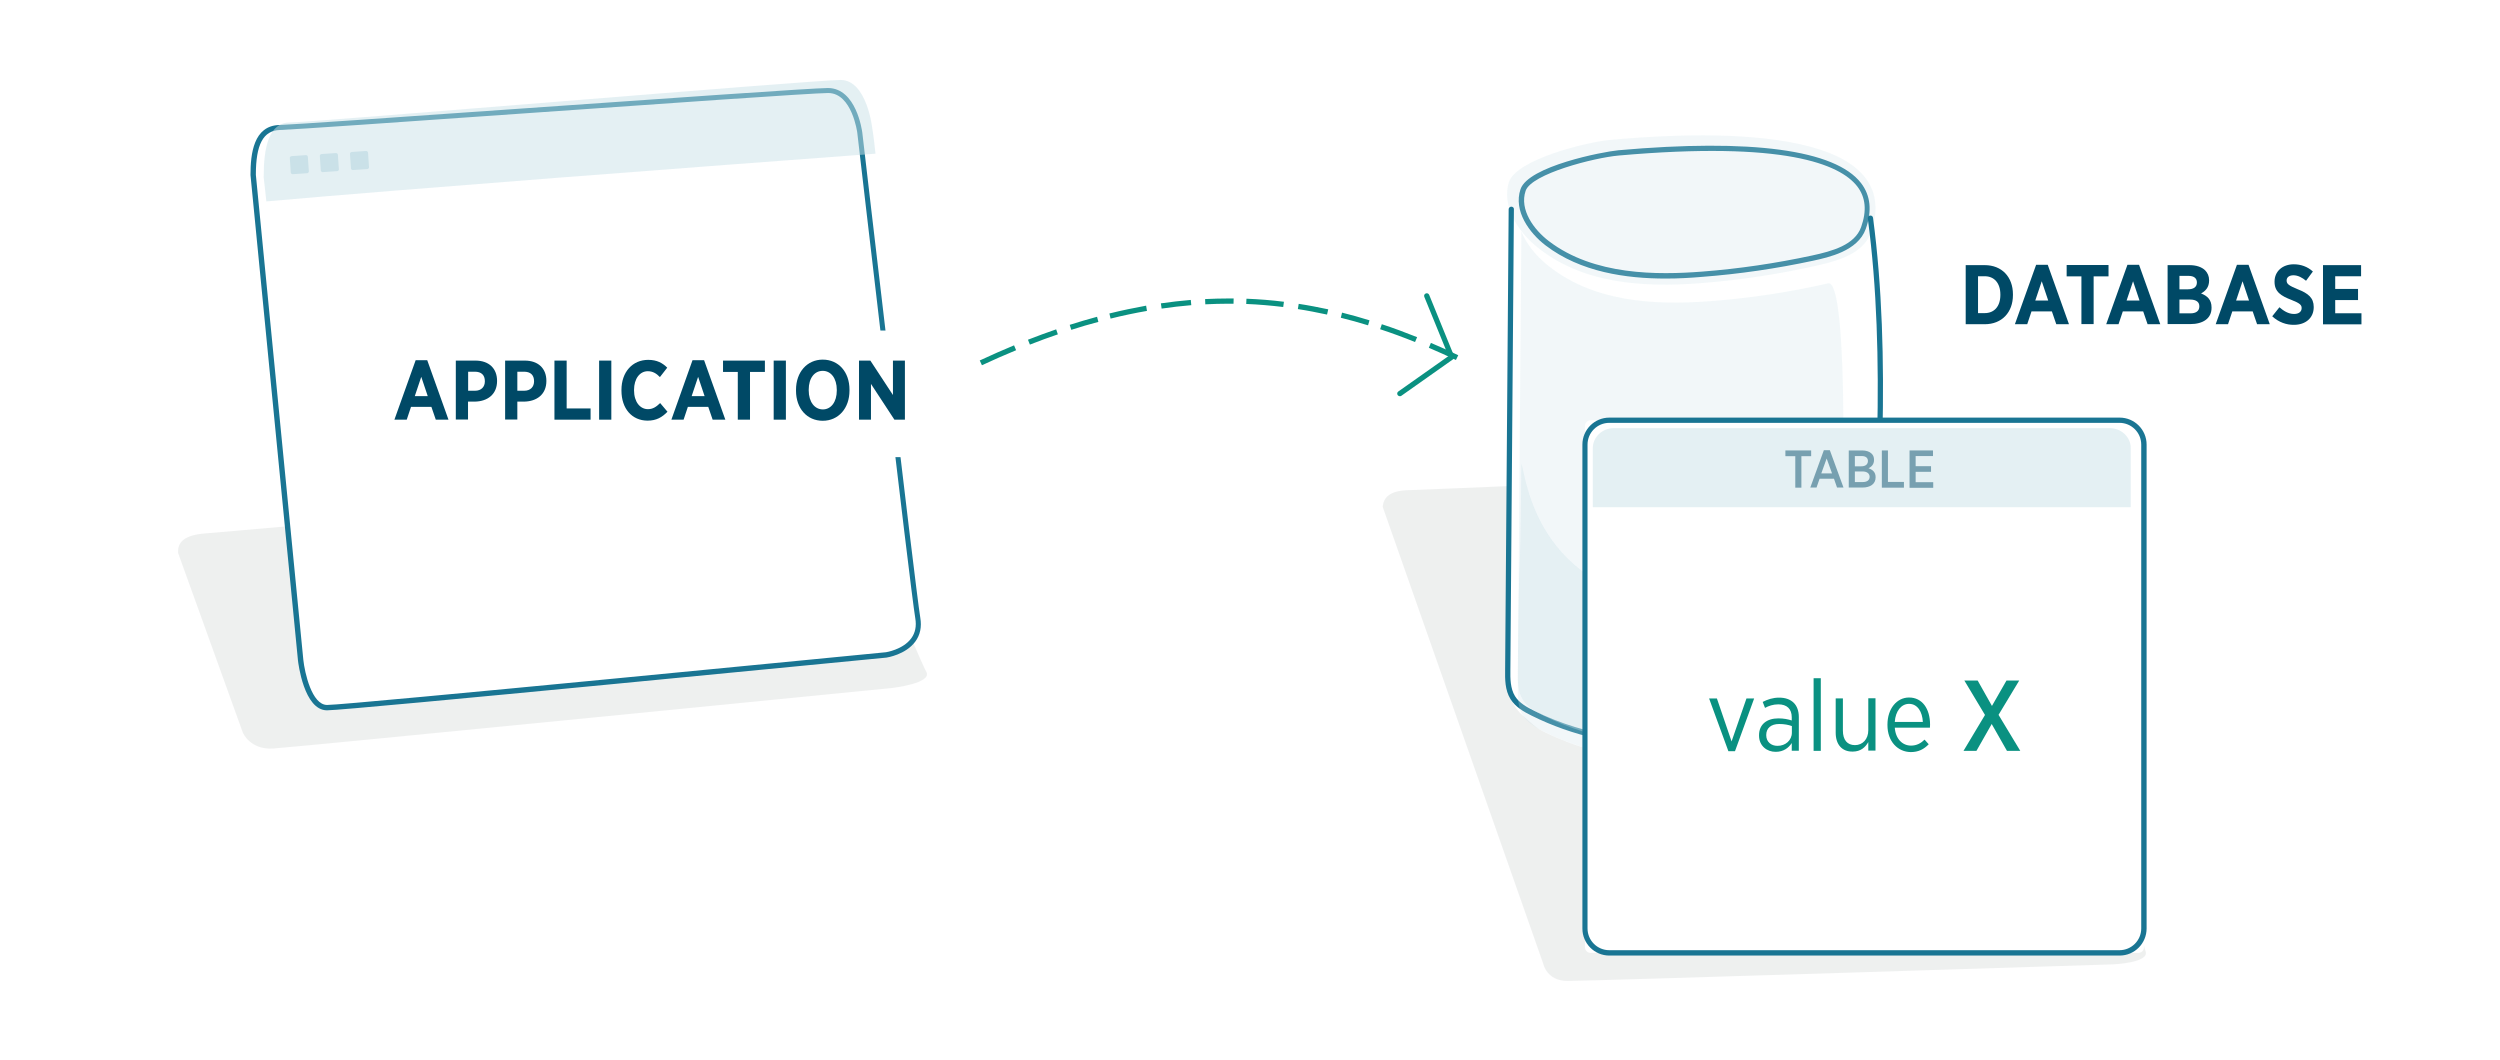<?xml version="1.0" encoding="utf-8"?>
<!-- Generator: Adobe Illustrator 23.0.3, SVG Export Plug-In . SVG Version: 6.00 Build 0)  -->
<svg version="1.1" id="a01" xmlns="http://www.w3.org/2000/svg" xmlns:xlink="http://www.w3.org/1999/xlink" x="0px" y="0px"
	 viewBox="0 0 2048 868" style="enable-background:new 0 0 2048 868;" xml:space="preserve">
<style type="text/css">
	.st0{fill:#FFFFFF;}
	.st1{opacity:0.5;}
	.st2{fill:#DEE1E0;}
	.st3{fill:#197593;}
	.st4{opacity:0.25;}
	.st5{fill:#CAE1E8;}
	.st6{opacity:0.35;}
	.st7{fill:#004966;}
	.st8{opacity:0.48;}
	.st9{fill:#0A9181;}
</style>
<rect class="st0" width="2048" height="868"/>
<g class="st1">
	<path class="st2" d="M1757.7,779.4c-3.3-9.2-32-141.2-32-141.2s-19.6-97.3-40.7-97.4c-11-0.1-108.3,68.6-230.1,46.4
		c-58.8,37-122.3,45.9-190.8,11.9c-6.3-3.1-11.2-8.2-16.6-12.9c-7.5-6.5-11.9-16-11.8-23.8c0.3-39.7,2.9-125.7,0-129.6v-34.6
		c0,0-78.2,3.3-80.6,3.3c-16.8,0.1-21.7,6.1-22.4,13.7l131.6,374.5c0,0,2.8,13.8,19.6,13.9c16.8,0.1,447.4-13.6,447.4-13.6
		S1761,788.7,1757.7,779.4z"/>
</g>
<g class="st1">
	<path class="st2" d="M145.9,453l53,147.1c0,0,5.8,14.3,24.9,13.1s507-49.6,507-49.6s33.4-3.8,28-13.3
		c-5.4-9.5-62.5-146.4-62.5-146.4s-5.6-12.7-29.6-11.1c-23.2,1.5-471.9,42.2-497.7,44.1C149.8,438.2,145.4,444.9,145.9,453z"/>
</g>
<g>
	<g>
		<g>
			<path class="st3" d="M1364.7,228.2c-32.5,0-69.9-5.2-98.6-27.2c-13.2-10.1-26.5-28.2-20.5-46c6.4-18.9,67.5-30.7,80.1-31.9l0,0
				c109-9.7,177.7-0.4,198.8,26.8c7.9,10.2,9.2,22.9,3.9,37.7c-6.5,18.1-30.4,23.2-43.2,26c-29.8,6.4-60.4,10.9-90.7,13.2
				C1385.4,227.6,1375.3,228.2,1364.7,228.2z M1326.2,127.4c-20.4,1.8-71.6,15-76.4,28.9c-5.3,15.6,6.9,32,19,41.2
				c37,28.3,89.3,27.8,125.5,25c30.2-2.3,60.5-6.8,90.2-13.2c16.6-3.6,34.8-8.6,40.1-23.2c4.8-13.5,3.8-24.5-3.3-33.6
				C1507.1,134.5,1461.9,115.4,1326.2,127.4L1326.2,127.4z"/>
		</g>
	</g>
	<g class="st4">
		<g>
			<path class="st5" d="M1319.1,114.6c-18.3,1.6-77.3,15.8-83.1,34.9c-5.7,18.9,6.9,39.1,21.4,51.4c37.6,31.8,88.6,34.7,135.5,31.1
				c32.4-2.5,64.6-7.4,96.3-14.6c17.4-4,38.3-10,44.1-28.5C1563.3,94.6,1368.2,110.2,1319.1,114.6z"/>
		</g>
	</g>
	<g>
		<g>
			<path class="st3" d="M1362.6,611.1c-37.1,0-74.2-8.1-107.8-24.8c-6.3-3.1-13.3-7-17.4-13.6c-4.6-7.4-4.5-16.5-4.4-23.9l2.9-377.4
				c0-1.2,1-2.1,2.2-2.1c0,0,0,0,0,0c1.2,0,2.2,0.9,2.1,2.1l-2.9,377.4c-0.1,6.8-0.1,15.2,3.8,21.5c3.5,5.7,10,9.2,15.7,12
				c86.1,42.7,199.8,26.6,270.7-38.2l0.8-11c7.9-113,16.9-241.1,1.8-354.1c-0.2-1.2,0.7-2.3,1.9-2.4c1.2-0.2,2.3,0.7,2.4,1.9
				c15.1,113.5,6.1,241.8-1.8,355l-0.9,12.7l-0.6,0.6C1485.3,588.9,1424,611.1,1362.6,611.1z"/>
		</g>
	</g>
	<g class="st4">
		<g>
			<path class="st5" d="M1497.6,232.1c-31.7,7.3-63.9,12.1-96.3,14.6c-46.9,3.6-97.9,0.7-135.5-31.1c-8-6.8-15.4-15.9-19.5-26
				c-1,124.6-1.9,249.2-2.9,373.8c-0.1,7.8,0,16.1,4.1,22.7c3.7,6,10.2,9.7,16.6,12.9c87.8,43.6,167.4,16.8,239.5-49.6
				C1511.6,434.9,1515,228.1,1497.6,232.1z"/>
		</g>
	</g>
	<g class="st6">
		<g>
			<path class="st5" d="M1497.6,422.2c-31.7,7.3-63.8,75.4-96.3,75.4c-144,0-150.9-107.8-155-117.9c-1,124.6-1.9,46.1-2.9,170.8
				c-0.1,7.8,0,16.1,4.1,22.7c3.7,6,10.2,9.7,16.6,12.9c87.8,43.6,167.4,16.8,239.5-49.6C1511.6,421.9,1515,418.3,1497.6,422.2z"/>
		</g>
	</g>
</g>
<g>
	<path class="st0" d="M207.4,143.4l38.9,397.5c0,0,4.3,38.9,21.6,38.9c17.3,0,458-43.2,458-43.2s30.2-4.3,25.9-30.2
		s-47.5-397.5-47.5-397.5s-4.3-34.5-25.9-34.6c-20.9-0.1-426.1,29.7-449.4,30.2C211.7,104.9,207.4,121.7,207.4,143.4z"/>
	<path class="st3" d="M267.9,581.9c-19,0-23.6-39.1-23.8-40.8l-38.9-397.7c0-17.4,2.5-40.5,23.7-41c10.5-0.3,100.5-6.6,195.7-13.3
		c118.8-8.3,241.7-17,253.6-17c0,0,0,0,0.1,0c23.2,0.1,27.9,35,28.1,36.5c0.4,3.7,43.3,371.8,47.5,397.4c1.3,7.6-0.1,14.2-4.1,19.6
		c-7.9,10.7-23,13-23.6,13.1C708.1,540.4,285.1,581.9,267.9,581.9z M209.6,143.2l38.9,397.4c1.1,10.3,6.9,36.9,19.5,36.9
		c17,0,453.4-42.8,457.8-43.2c0,0,13.9-2.1,20.7-11.4c3.3-4.5,4.4-10,3.3-16.4c-4.3-25.7-47.1-393.9-47.5-397.6
		c0-0.3-4.3-32.6-23.8-32.7c0,0,0,0-0.1,0c-11.8,0-140.1,9-253.3,17c-95.3,6.7-185.3,13-195.9,13.3
		C215.6,107,209.6,118.3,209.6,143.2z"/>
</g>
<g class="st1">
	<path class="st5" d="M717.2,125.9c-1.7-16.4-2.6-20.6-2.6-20.6s-4.3-39.8-26-39.8c-21.7,0-433.5,34.8-450.9,34.8
		S216,120.2,216,145.1l2.2,19.9C333,154.8,573.2,136.6,717.2,125.9z"/>
</g>
<g>
	<g>
		<path class="st5" d="M251.6,141.9l-11.8,0.8c-0.8,0.1-1.5-0.6-1.6-1.4l-0.8-11.8c-0.1-0.8,0.6-1.5,1.4-1.6l11.8-0.8
			c0.8-0.1,1.5,0.6,1.6,1.4l0.8,11.8C253,141.1,252.4,141.9,251.6,141.9z"/>
	</g>
	<g>
		<path class="st5" d="M276.2,140.2l-11.8,0.8c-0.8,0.1-1.5-0.6-1.6-1.4l-0.8-11.8c-0.1-0.8,0.6-1.5,1.4-1.6l11.8-0.8
			c0.8-0.1,1.5,0.6,1.6,1.4l0.8,11.8C277.7,139.4,277.1,140.1,276.2,140.2z"/>
	</g>
	<g>
		<path class="st5" d="M300.9,138.5l-11.8,0.8c-0.8,0.1-1.5-0.6-1.6-1.4l-0.8-11.8c-0.1-0.8,0.6-1.5,1.4-1.6l11.8-0.8
			c0.8-0.1,1.5,0.6,1.6,1.4l0.8,11.8C302.4,137.7,301.7,138.4,300.9,138.5z"/>
	</g>
</g>
<g>
	<g>
		<path class="st0" d="M1751.7,780.6H1303c-2.5,0-4.6-2.1-4.6-4.6V348.9c0-2.5,2.1-4.6,4.6-4.6h448.7c2.5,0,4.6,2.1,4.6,4.6V776
			C1756.4,778.6,1754.3,780.6,1751.7,780.6z"/>
	</g>
	<g>
		<path class="st3" d="M1736.4,782.8h-418c-12.2,0-22.1-9.9-22.1-22.1V364.2c0-12.2,9.9-22.1,22.1-22.1h418
			c12.2,0,22.1,9.9,22.1,22.1v396.4C1758.5,772.9,1748.6,782.8,1736.4,782.8z M1318.3,346.4c-9.8,0-17.8,8-17.8,17.8v396.4
			c0,9.8,8,17.8,17.8,17.8h418c9.8,0,17.8-8,17.8-17.8V364.2c0-9.8-8-17.8-17.8-17.8H1318.3z"/>
	</g>
</g>
<g>
	<path class="st0" d="M806.8,374.5H303.6c-6.6,0-12-5.4-12-12v-79.7c0-6.6,5.4-12,12-12h503.1c6.6,0,12,5.4,12,12v79.7
		C818.8,369.1,813.4,374.5,806.8,374.5z"/>
</g>
<g>
	<path class="st7" d="M340.5,295.1h9.5l17.4,48.7H357l-3.6-10.5h-16.7l-3.5,10.5h-10.1L340.5,295.1z M350.4,324.5l-5.3-15.8
		l-5.3,15.8H350.4z"/>
	<path class="st7" d="M373.4,295.4h16.1c10.9,0,17.7,6.3,17.7,16.6v0.1c0,11.1-8,16.7-18.1,16.9h-5.7v14.7h-10V295.4z M389.1,320.1
		c5.2,0,8.1-3.2,8.1-7.7v-0.1c0-5.1-2.9-7.8-8.2-7.8h-5.5v15.6H389.1z"/>
	<path class="st7" d="M413.8,295.4h16.1c10.9,0,17.7,6.3,17.7,16.6v0.1c0,11.1-8,16.7-18.1,16.9h-5.7v14.7h-10V295.4z M429.4,320.1
		c5.2,0,8.1-3.2,8.1-7.7v-0.1c0-5.1-2.9-7.8-8.2-7.8h-5.5v15.6H429.4z"/>
	<path class="st7" d="M454.2,295.4h10v39.2h19.6v9.2h-29.6V295.4z"/>
	<path class="st7" d="M490.8,295.4h10v48.4h-10V295.4z"/>
	<path class="st7" d="M509.1,320v-0.6c0-14.7,9.1-24.6,21.9-24.6c7.2,0,11.8,2.6,15.6,6.4l-6,7.7c-2.9-3-5.9-4.8-9.9-4.8
		c-6.5,0-11.3,6-11.3,15.4v0.2c0,9.6,5,15.5,11.4,15.5c3.9,0,6.7-1.8,10-5l6,7.1c-4.4,4.5-9,7.3-16.4,7.3
		C517.7,344.5,509.1,334.8,509.1,320z"/>
	<path class="st7" d="M567.3,295.1h9.5l17.4,48.7h-10.4l-3.6-10.5h-16.7l-3.5,10.5H550L567.3,295.1z M577.2,324.5l-5.3-15.8
		l-5.3,15.8H577.2z"/>
	<path class="st7" d="M604.5,304.7h-12.2v-9.3h34.3v9.3h-12.2v39.1h-10V304.7z"/>
	<path class="st7" d="M633.8,295.4h10v48.4h-10V295.4z"/>
	<path class="st7" d="M652.1,320.1v-0.8c0-14.5,9.1-24.7,21.9-24.7c12.9,0,21.9,10.1,21.9,24.6v0.8c0,14.5-9.1,24.7-21.9,24.7
		C661.1,344.7,652.1,334.6,652.1,320.1z M685.5,319.9v-0.5c0-9.5-4.8-15.6-11.5-15.6c-6.8,0-11.5,5.9-11.5,15.5v0.5
		c0,9.5,4.9,15.6,11.6,15.6C680.7,335.4,685.5,329.4,685.5,319.9z"/>
	<path class="st7" d="M703.8,295.4h9.2l18.5,28.2v-28.2h9.8v48.4h-8.6l-19.2-29.3v29.3h-9.8V295.4z"/>
</g>
<g>
	<path class="st7" d="M1610.3,217.2h15.6c14,0,23.1,9.7,23.1,23.9v0.6c0,14.2-9.1,23.9-23.1,23.9h-15.6V217.2z M1620.4,226.2v30.3
		h5.5c7.6,0,12.8-5.3,12.8-14.9v-0.3c0-9.6-5.2-15-12.8-15H1620.4z"/>
	<path class="st7" d="M1668,216.9h9.5l17.4,48.7h-10.4l-3.6-10.5h-16.7l-3.5,10.5h-10.1L1668,216.9z M1677.9,246.2l-5.3-15.8
		l-5.3,15.8H1677.9z"/>
	<path class="st7" d="M1705.2,226.4H1693v-9.3h34.3v9.3h-12.2v39.1h-10V226.4z"/>
	<path class="st7" d="M1742.8,216.9h9.5l17.4,48.7h-10.4l-3.6-10.5h-16.7l-3.5,10.5h-10.1L1742.8,216.9z M1752.7,246.2l-5.3-15.8
		l-5.3,15.8H1752.7z"/>
	<path class="st7" d="M1775.7,217.2h18c5.4,0,9.9,1.5,12.7,4.2c2.1,2.2,3.3,4.8,3.3,8.2v0.2c0,5.7-3.1,8.7-6.6,10.6
		c5.2,2,8.6,5.2,8.6,11.5v0.3c0,8.7-7,13.3-17.5,13.3h-18.5V217.2z M1799.7,231.4c0-3.5-2.5-5.4-6.8-5.4h-7.5V237h7
		C1796.9,237,1799.7,235.2,1799.7,231.4L1799.7,231.4z M1794.2,245.4h-8.8v11.3h9c4.5,0,7.3-1.9,7.3-5.7V251
		C1801.8,247.5,1799.2,245.4,1794.2,245.4z"/>
	<path class="st7" d="M1832.5,216.9h9.5l17.4,48.7h-10.4l-3.6-10.5h-16.7l-3.5,10.5h-10.1L1832.5,216.9z M1842.4,246.2l-5.3-15.8
		l-5.3,15.8H1842.4z"/>
	<path class="st7" d="M1861.4,259.1l5.9-7.4c3.2,2.8,7.2,5.5,12,5.5c3.9,0,6.2-1.9,6.2-4.8v-0.1c0-2.4-1.4-3.9-8.3-6.6
		c-8.6-3.3-13.9-6.6-13.9-14.9v-0.1c0-8.4,6.5-14.2,15.8-14.2c5.7,0,11.2,1.9,15.6,5.9l-5.6,7.6c-3-2.5-6.6-4.5-10.3-4.5
		c-3.5,0-5.6,1.7-5.6,4.2v0.1c0,2.8,1.7,4.1,9.2,7.2c8.4,3.3,13,6.9,13,14.5v0.1c0,9-6.8,14.5-16.2,14.5
		C1873.2,266.2,1866.8,264.1,1861.4,259.1z"/>
	<path class="st7" d="M1903,217.2h31.2v9.1h-21.2v10.4h18.7v9.1h-18.7v10.8h21.5v9.1H1903V217.2z"/>
</g>
<g class="st1">
	<path class="st5" d="M1728.2,350.7h-406.1c-9.5,0-17.3,7.4-17.3,16.4v48.4h440.7v-48.4C1745.6,358.1,1737.8,350.7,1728.2,350.7z"/>
</g>
<g class="st8">
	<g>
		<path class="st7" d="M1470.6,373.7h-8V369h21.1v4.7h-8v25.8h-5V373.7z"/>
		<path class="st7" d="M1494.1,368.8h4.9l11.2,30.6h-5.3l-2.5-7.2h-11.8l-2.5,7.2h-5.1L1494.1,368.8z M1500.8,387.8l-4.4-12.2
			l-4.4,12.2H1500.8z"/>
		<path class="st7" d="M1514.5,369h10.9c3.3,0,6.1,0.9,7.8,2.6c1.4,1.3,2,3,2,5.1v0.1c0,3.7-2.2,5.7-4.5,6.8
			c3.4,1.2,5.8,3.2,5.8,7.3v0.2c0,5.4-4.4,8.3-10.8,8.3h-11.2V369z M1530.2,377.6c0-2.6-1.9-4-5.1-4h-5.6v8.4h5.3
			C1528.1,382,1530.2,380.5,1530.2,377.6L1530.2,377.6z M1525.6,386.2h-6.1v8.7h6.4c3.5,0,5.7-1.5,5.7-4.3v-0.1
			C1531.5,387.9,1529.5,386.2,1525.6,386.2z"/>
		<path class="st7" d="M1541.6,369h5v25.8h13.1v4.7h-18.1V369z"/>
		<path class="st7" d="M1564.3,369h19.2v4.6h-14.2v8.3h12.6v4.6h-12.6v8.5h14.4v4.6h-19.4V369z"/>
	</g>
</g>
<g>
	<path class="st9" d="M1400.1,572.2h6.4l12,35.2l12.2-35.2h6.3l-15.7,43.2h-5.4L1400.1,572.2z"/>
	<path class="st9" d="M1441,602.6v-0.3c0-8.8,6.3-13.8,15.8-13.8c4.5,0,7.8,0.7,11,1.7v-2.6c0-6.9-4-10.6-11-10.6
		c-4.3,0-8,1.3-10.9,2.9l-1.9-4.9c4-2,8.2-3.5,13.5-3.5c5.2,0,9.2,1.5,12,4.3c2.6,2.6,4.1,6.6,4.1,11.6v27.6h-5.8v-6.3
		c-2.6,4-6.8,7.2-13.1,7.2C1447.6,616,1441,611.1,1441,602.6z M1467.9,600.2v-5.4c-2.7-1-6.2-1.7-10.4-1.7c-6.8,0-10.6,3.5-10.6,9
		v0.2c0,5.4,4,8.7,9.1,8.7C1462.7,611.1,1467.9,606.4,1467.9,600.2z"/>
	<path class="st9" d="M1485.7,555.6h5.9v59.5h-5.9V555.6z"/>
	<path class="st9" d="M1503.8,600.3v-28.2h5.9v26.4c0,7.7,3.6,11.9,9.9,11.9c6.3,0,10.9-4.9,10.9-12.2v-26.2h5.9v42.9h-5.9v-7
		c-2.4,4.3-6.3,7.8-12.7,7.8C1509,615.9,1503.8,609.9,1503.8,600.3z"/>
	<path class="st9" d="M1546.2,594v-0.4c0-13.1,7.7-22.2,17.7-22.2c10.8,0,17.2,9.2,17.2,22.2c0,0.6,0,1.7-0.1,2.5h-28.8
		c0.7,9.5,6.5,14.7,13.3,14.7c4.7,0,8.2-2,11.1-4.9l3.4,3.8c-3.9,4-8.3,6.4-14.7,6.4C1554.8,616,1546.2,607.6,1546.2,594z
		 M1575.2,591.4c-0.4-8.2-4.3-14.8-11.3-14.8c-6.3,0-11.1,5.8-11.7,14.8H1575.2z"/>
	<path class="st9" d="M1654.2,557.4l-17,28.2l17.8,29.5h-10.9l-12.5-22l-12.5,22h-10.6l17.6-29.4l-16.9-28.2h10.9l11.7,20.8
		l11.9-20.8H1654.2z"/>
</g>
<g>
	<path class="st9" d="M804.4,299.2l-1.8-3.9c9.5-4.4,18.9-8.6,28.1-12.4l1.7,4C823.2,290.7,813.8,294.8,804.4,299.2z M1192.7,294.9
		c-7.4-3.5-14.9-6.9-22.2-10l1.7-4c7.4,3.1,14.9,6.5,22.4,10.1L1192.7,294.9z M843.7,282.3l-1.6-4c7.7-3,15.5-5.9,23.1-8.5l1.4,4.1
		C859.1,276.4,851.4,279.3,843.7,282.3z M1159.2,280.2c-9.6-3.9-19.2-7.4-28.6-10.5l1.4-4.1c9.5,3.1,19.2,6.7,28.9,10.6
		L1159.2,280.2z M877.6,270.2l-1.3-4.1c7.5-2.4,15-4.6,22.4-6.6l1.1,4.2C892.5,265.6,885,267.8,877.6,270.2z M1120.7,266.5
		c-7.5-2.3-15-4.4-22.3-6.2l1-4.2c7.4,1.8,15,4,22.5,6.3L1120.7,266.5z M909.8,261l-1-4.2c10.1-2.5,20.2-4.6,30.1-6.4l0.7,4.3
		C929.8,256.4,919.8,258.5,909.8,261z M1087.1,257.7c-8-1.7-16-3.3-23.9-4.5l0.7-4.3c8,1.2,16.1,2.8,24.2,4.5L1087.1,257.7z
		 M951.6,252.8l-0.6-4.3c8.2-1.2,16.4-2.1,24.5-2.8l0.4,4.3C967.8,250.7,959.7,251.6,951.6,252.8z M1051.2,251.5
		c-10.1-1.2-20.3-2.1-30.3-2.5l0.2-4.3c10.2,0.4,20.5,1.2,30.7,2.5L1051.2,251.5z M987.4,249.3l-0.2-4.3c6.5-0.3,13-0.5,19.5-0.5
		c1.3,0,2.6,0,3.9,0l-0.1,4.3c-1.4,0-2.9,0-4.3,0C1000,248.8,993.6,249,987.4,249.3z"/>
</g>
<g>
	<path class="st9" d="M1146.8,324.6c-0.7,0-1.3-0.3-1.8-0.9c-0.7-1-0.5-2.3,0.5-3l41.1-29l-19.8-48.5c-0.5-1.1,0.1-2.4,1.2-2.8
		c1.1-0.5,2.4,0.1,2.8,1.2l20.4,50.1c0.4,0.9,0.1,2-0.8,2.6l-42.5,30C1147.7,324.4,1147.3,324.6,1146.8,324.6z"/>
</g>
</svg>
